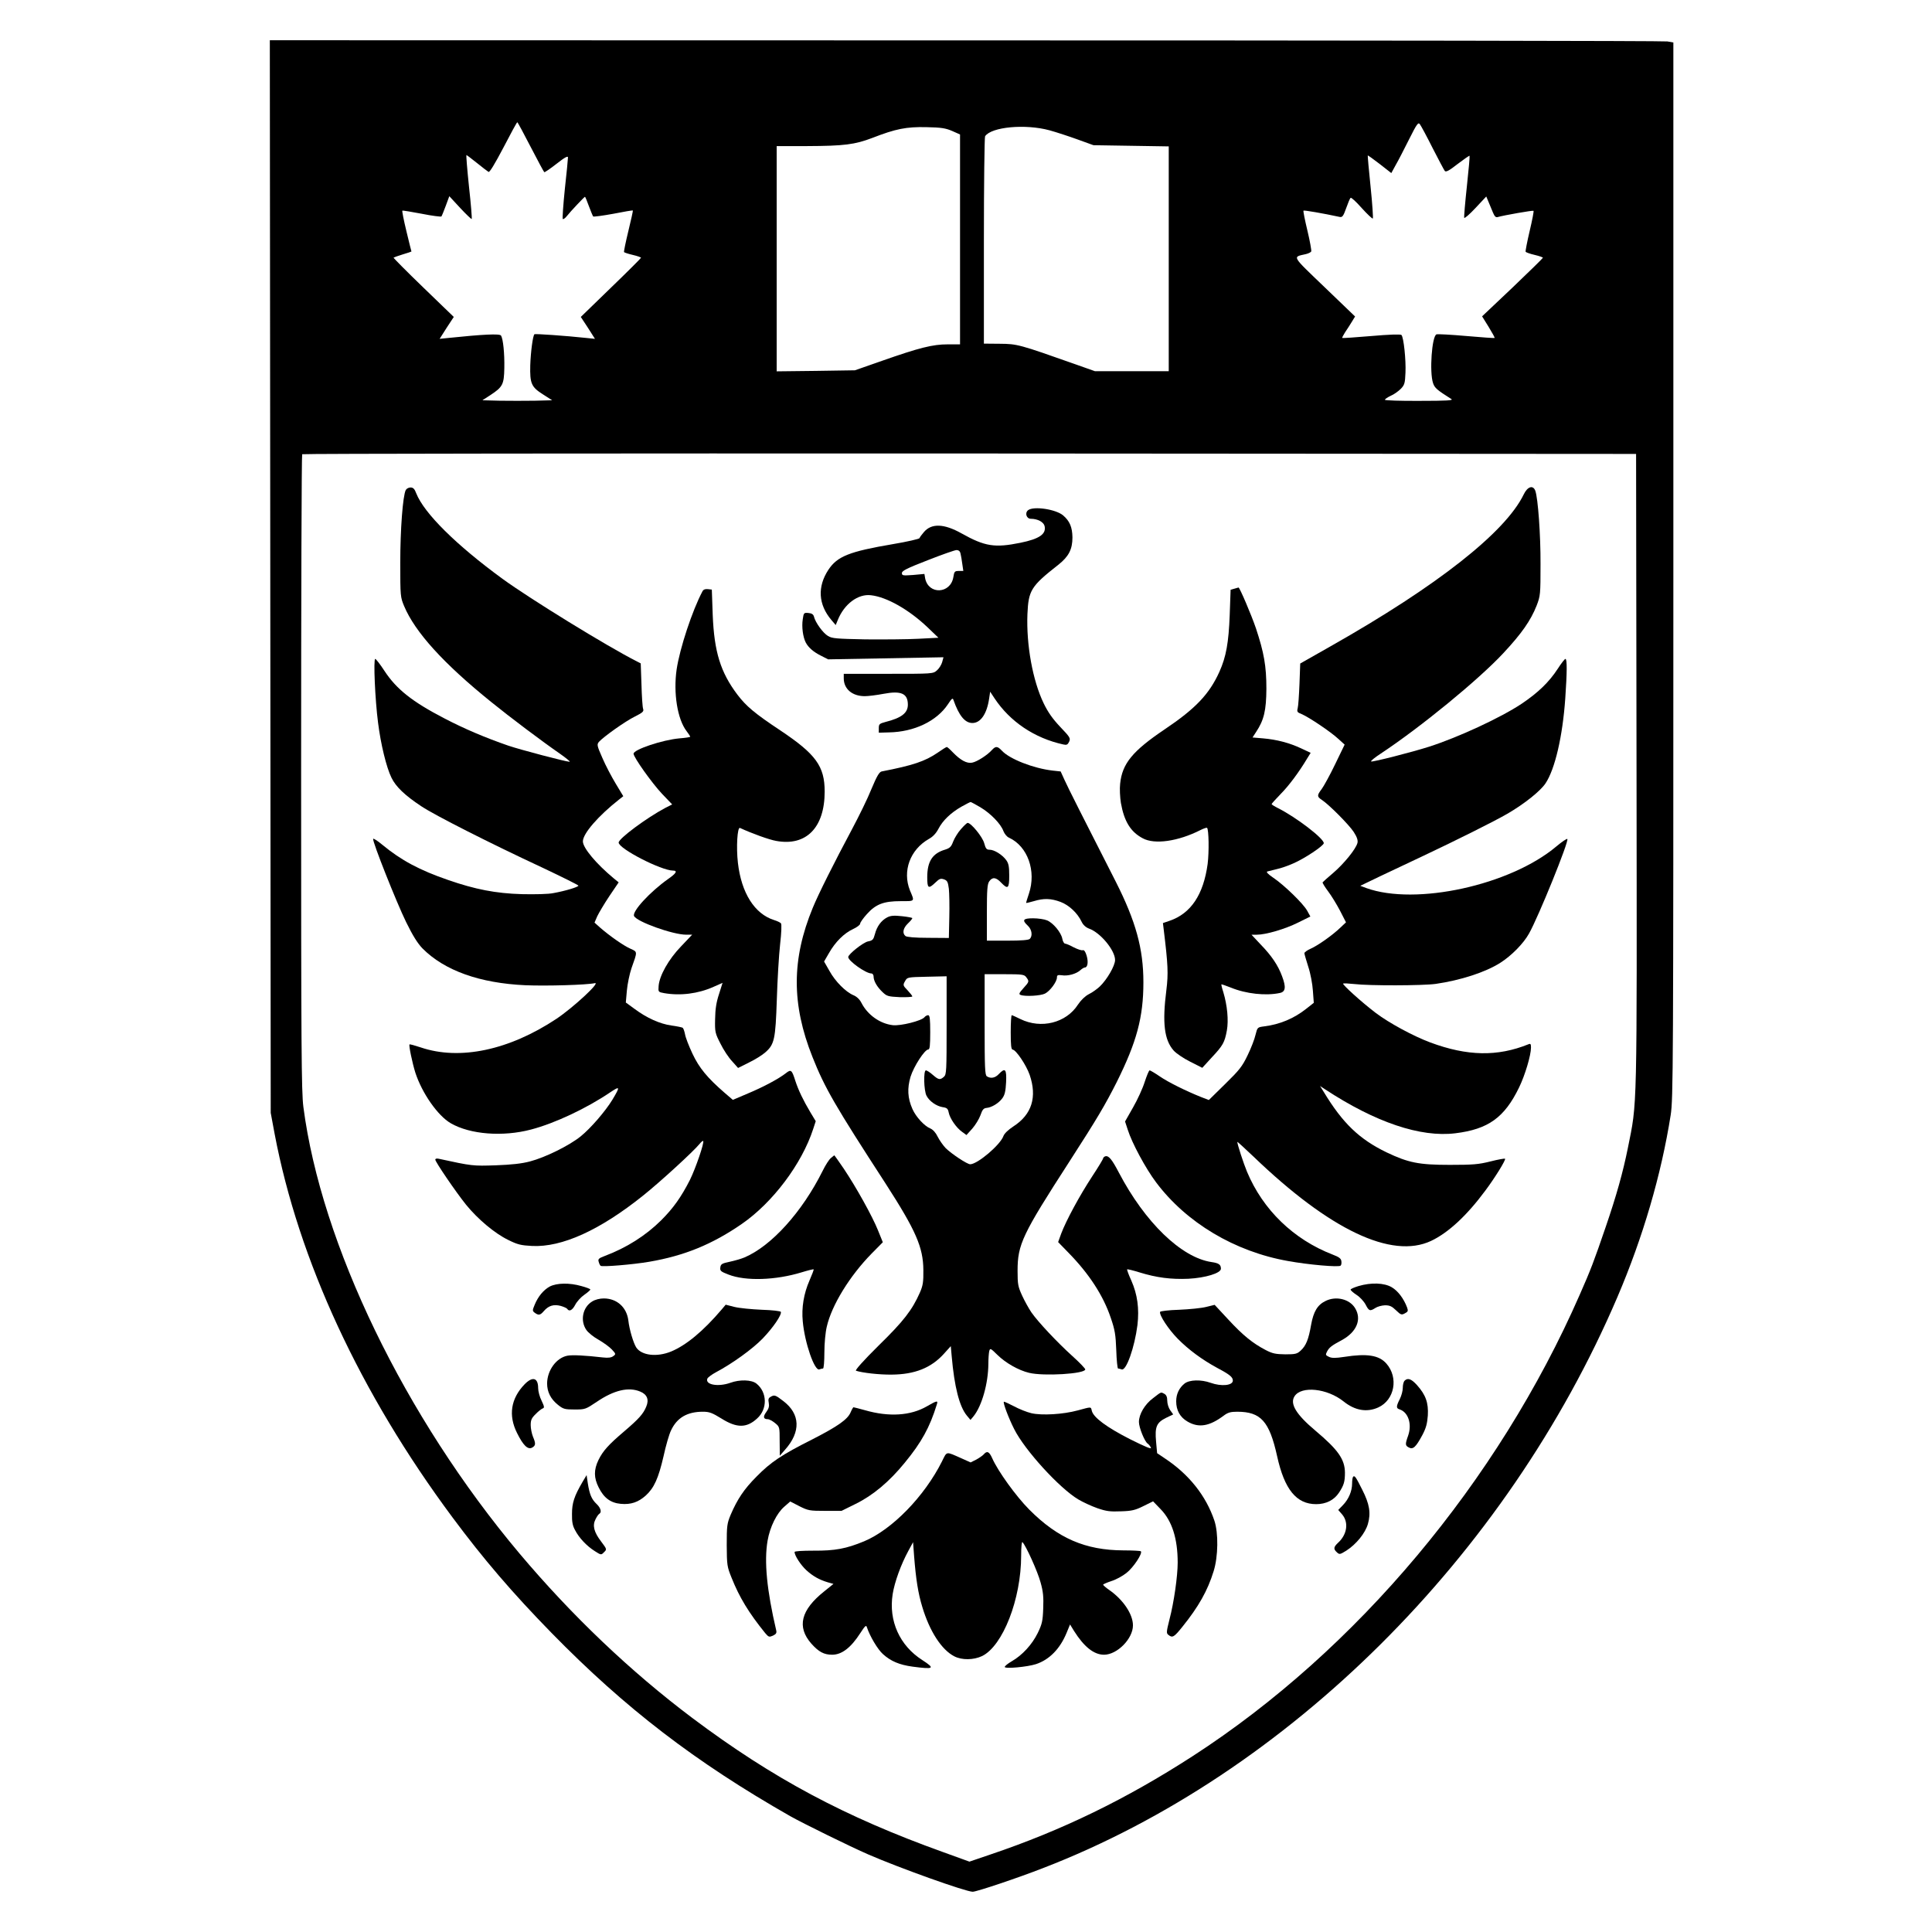 <?xml version="1.0" standalone="no"?>
<!DOCTYPE svg PUBLIC "-//W3C//DTD SVG 20010904//EN"
 "http://www.w3.org/TR/2001/REC-SVG-20010904/DTD/svg10.dtd">
<svg version="1.0" xmlns="http://www.w3.org/2000/svg"
 width="1296pt" height="1296pt" viewBox="0 0 1296 1296"
 preserveAspectRatio="xMidYMid meet">
<g transform="translate(0,1296) scale(0.1,-0.1)"
fill="#000000" stroke="none">
<path d="M1813 9093 l3 -3598 26 -140 c161 -849 574 -1740 1192 -2572 207
-279 404 -509 666 -777 494 -505 964 -866 1601 -1229 83 -47 402 -204 524
-257 209 -91 654 -250 700 -250 26 0 298 91 470 158 1645 634 3111 2092 3855
3832 171 400 294 820 357 1220 17 109 18 292 18 3655 l0 3540 -40 7 c-22 4
-2140 7 -4708 7 l-4667 1 3 -3597z m1747 2881 c47 -91 88 -167 91 -169 3 -2
40 23 82 56 56 44 77 55 77 43 0 -10 -9 -105 -21 -212 -11 -107 -17 -197 -14
-201 4 -3 16 5 27 19 25 32 118 130 122 130 2 0 14 -28 26 -62 13 -35 26 -66
29 -70 3 -3 64 5 135 18 70 14 130 24 131 22 2 -2 -12 -64 -30 -138 -18 -74
-31 -138 -29 -141 2 -3 28 -12 59 -19 30 -7 55 -16 55 -19 0 -3 -91 -94 -202
-201 l-202 -196 48 -73 47 -74 -58 6 c-139 15 -344 29 -348 25 -11 -11 -25
-119 -28 -208 -3 -123 7 -146 86 -196 l61 -39 -117 -3 c-64 -1 -170 -1 -234 0
l-117 3 54 35 c82 54 91 71 93 181 2 98 -8 195 -22 218 -9 14 -122 8 -354 -16
l-58 -6 47 74 48 73 -204 197 c-113 109 -202 199 -200 201 3 2 31 12 63 22 31
9 57 18 57 19 -1 1 -16 63 -34 137 -18 74 -30 136 -27 137 3 2 62 -8 131 -21
69 -14 128 -21 131 -18 3 4 16 36 29 71 l24 65 73 -79 c40 -43 75 -76 77 -74
3 2 -5 100 -18 217 -12 116 -20 212 -17 212 2 0 34 -24 70 -53 36 -29 71 -56
78 -60 7 -5 41 51 100 163 48 93 90 170 93 170 3 0 43 -75 90 -166z m6050 -7
c40 -78 77 -148 82 -154 8 -9 30 3 86 47 42 32 78 57 80 55 2 -2 -6 -94 -18
-204 -12 -111 -20 -206 -18 -212 2 -6 36 23 76 66 l72 77 15 -36 c8 -20 22
-52 30 -72 11 -26 19 -34 32 -30 41 12 236 46 240 42 3 -3 -9 -64 -26 -136
-17 -72 -29 -135 -27 -139 3 -4 30 -14 61 -21 30 -7 55 -16 55 -19 0 -3 -92
-93 -204 -200 l-204 -193 44 -71 c24 -39 42 -72 40 -74 -1 -2 -87 4 -189 13
-103 9 -193 14 -201 11 -31 -12 -48 -253 -23 -327 11 -33 27 -46 123 -107 15
-9 -30 -12 -213 -12 -128 -1 -233 3 -233 7 0 5 18 17 39 27 22 9 52 31 68 47
25 26 28 38 31 108 4 85 -12 238 -27 253 -6 6 -87 3 -201 -7 -106 -9 -194 -15
-196 -13 -2 2 7 19 19 38 13 19 33 50 45 70 l22 36 -205 197 c-223 214 -216
201 -127 221 18 4 35 12 38 19 2 6 -9 70 -26 140 -17 71 -29 131 -26 133 3 4
131 -18 242 -42 18 -4 25 4 44 58 12 34 25 66 30 70 4 4 37 -26 74 -68 37 -41
71 -73 75 -71 3 2 -3 98 -15 213 -12 114 -20 209 -19 210 1 2 37 -24 80 -57
l78 -61 29 53 c17 29 57 107 90 173 53 106 62 117 73 101 7 -9 46 -81 85 -159z
m-3222 114 l52 -23 0 -704 0 -704 -83 0 c-100 0 -189 -22 -442 -111 l-180 -63
-262 -4 -263 -3 0 755 0 756 203 0 c250 1 321 10 439 55 157 61 227 75 363 72
100 -2 129 -7 173 -26z m652 5 c47 -13 132 -41 190 -62 l105 -38 253 -4 252
-4 0 -754 0 -754 -247 0 -248 0 -130 46 c-379 134 -391 137 -507 138 l-108 1
0 690 c0 380 4 695 8 701 42 63 270 84 432 40z m3938 -4296 c3 -2334 5 -2216
-58 -2530 -33 -164 -77 -321 -149 -531 -78 -228 -99 -284 -174 -454 -549
-1254 -1497 -2384 -2596 -3095 -447 -289 -877 -498 -1357 -660 l-141 -48 -174
63 c-663 238 -1144 495 -1684 900 -415 312 -808 686 -1161 1105 -769 915
-1329 2073 -1449 2995 -13 104 -15 386 -15 2245 0 1170 3 2130 7 2133 3 4
2018 6 4477 5 l4471 -3 3 -2125z"/>
<path d="M2722 9673 c-20 -38 -37 -266 -37 -488 0 -225 1 -231 26 -291 73
-174 264 -385 584 -643 127 -103 341 -264 464 -349 41 -29 69 -52 62 -52 -24
0 -328 80 -411 108 -153 53 -293 112 -429 183 -216 112 -322 196 -403 320 -28
43 -56 79 -61 79 -13 0 -1 -275 19 -428 18 -144 56 -300 90 -369 29 -60 89
-118 201 -192 90 -60 459 -247 811 -411 133 -63 242 -117 242 -121 0 -9 -89
-36 -168 -50 -32 -7 -124 -9 -212 -7 -174 5 -313 32 -494 95 -192 66 -315 132
-441 236 -32 27 -61 45 -62 40 -6 -17 156 -425 221 -558 45 -92 78 -144 110
-177 148 -149 384 -233 690 -247 143 -6 414 2 466 14 42 9 -145 -164 -257
-239 -318 -211 -649 -281 -911 -192 -39 13 -72 22 -75 20 -6 -6 19 -125 39
-189 45 -138 150 -289 238 -340 130 -75 349 -92 538 -42 161 42 374 143 532
250 66 44 67 39 14 -50 -47 -77 -145 -191 -213 -246 -77 -62 -237 -141 -340
-168 -57 -15 -124 -22 -230 -26 -152 -5 -157 -5 -382 44 -13 3 -23 1 -23 -6 0
-15 137 -216 206 -302 79 -97 192 -192 282 -236 64 -32 86 -37 161 -41 200
-10 454 105 745 338 115 92 340 298 380 348 10 12 20 21 23 18 9 -9 -50 -182
-89 -261 -59 -116 -112 -190 -193 -271 -104 -103 -232 -184 -378 -239 -40 -15
-47 -21 -41 -39 3 -12 9 -24 13 -27 8 -9 216 8 326 27 235 40 423 117 620 253
209 144 404 404 480 638 l17 52 -35 58 c-49 82 -81 149 -102 213 -23 73 -29
78 -62 52 -48 -38 -151 -93 -256 -137 l-101 -43 -56 48 c-115 100 -170 166
-215 262 -24 51 -47 110 -50 131 -4 20 -11 40 -16 43 -6 3 -39 10 -76 15 -77
11 -164 50 -246 111 l-59 43 7 80 c4 44 18 112 31 150 41 115 41 109 -7 131
-46 20 -141 87 -204 142 l-37 33 18 42 c11 23 47 84 81 135 l63 93 -33 27
c-117 97 -207 204 -207 248 0 52 102 170 243 281 l28 22 -50 83 c-28 46 -69
124 -90 173 -37 84 -38 91 -23 109 32 35 177 138 240 169 54 27 62 35 56 52
-4 11 -9 84 -11 163 l-5 142 -31 16 c-195 99 -709 415 -896 551 -312 228 -526
440 -579 574 -11 30 -21 39 -38 39 -13 0 -27 -8 -32 -17z"/>
<path d="M10221 9643 c-123 -254 -581 -614 -1293 -1017 l-206 -117 -5 -137
c-3 -75 -8 -149 -12 -163 -6 -23 -3 -28 26 -39 48 -20 197 -120 246 -166 l43
-39 -64 -132 c-35 -73 -76 -147 -90 -166 -32 -42 -32 -51 0 -72 49 -32 183
-167 215 -216 22 -34 29 -56 25 -73 -10 -41 -91 -140 -162 -201 -38 -32 -70
-61 -72 -64 -1 -4 15 -31 37 -60 22 -29 58 -88 80 -130 l40 -78 -37 -35 c-52
-50 -150 -120 -200 -142 -23 -10 -42 -24 -42 -30 0 -6 12 -47 26 -91 15 -45
28 -115 31 -161 l6 -81 -52 -41 c-81 -64 -176 -104 -281 -117 -45 -6 -45 -6
-58 -57 -6 -28 -30 -90 -53 -137 -36 -75 -55 -99 -151 -193 l-109 -107 -52 20
c-100 40 -220 99 -278 139 -32 22 -63 40 -67 40 -5 0 -19 -35 -33 -77 -13 -42
-48 -119 -78 -171 l-54 -95 18 -55 c28 -89 120 -260 190 -353 203 -271 528
-465 885 -528 137 -25 342 -43 353 -31 5 4 7 18 5 30 -2 18 -16 28 -58 44
-262 101 -468 300 -575 556 -23 55 -65 184 -65 200 0 3 48 -41 108 -98 513
-493 928 -690 1192 -566 116 55 240 170 365 339 65 87 138 206 131 212 -2 3
-47 -5 -98 -18 -80 -20 -117 -23 -273 -23 -207 0 -277 14 -424 84 -182 88
-294 195 -421 405 l-25 40 35 -23 c337 -221 639 -323 873 -294 220 27 329 105
427 307 40 82 80 216 80 268 0 24 -3 28 -17 22 -208 -84 -410 -80 -658 12
-113 42 -276 130 -366 198 -96 73 -226 191 -219 197 3 3 37 1 75 -3 101 -12
459 -11 546 1 166 24 334 78 434 142 74 47 155 129 192 196 64 114 268 617
257 634 -3 4 -36 -18 -74 -50 -309 -260 -943 -399 -1275 -279 l-40 15 135 65
c74 35 205 97 290 137 206 97 479 233 561 281 114 66 223 153 257 205 63 95
114 313 132 569 12 174 13 265 1 265 -5 0 -28 -30 -52 -67 -58 -89 -132 -160
-242 -234 -138 -92 -424 -225 -621 -288 -116 -37 -375 -103 -388 -99 -6 2 23
26 63 52 269 178 656 495 823 674 124 133 184 219 224 320 25 65 26 75 26 277
1 198 -17 443 -35 493 -15 40 -52 29 -78 -25z"/>
<path d="M6897 9538 c-24 -18 -12 -58 18 -58 44 0 85 -21 92 -48 13 -54 -34
-87 -162 -113 -172 -35 -238 -25 -395 63 -118 66 -202 69 -253 8 -14 -16 -27
-34 -29 -40 -1 -5 -82 -24 -178 -40 -294 -50 -373 -82 -433 -172 -75 -114 -68
-233 20 -337 l29 -34 14 34 c43 107 136 177 223 166 106 -12 255 -97 379 -215
l73 -70 -135 -7 c-74 -4 -234 -5 -355 -4 -195 4 -224 6 -251 23 -33 19 -85 91
-94 130 -4 15 -15 22 -37 24 -30 3 -32 1 -38 -42 -8 -50 1 -119 20 -156 18
-34 52 -64 105 -90 l45 -23 387 7 387 7 -9 -33 c-5 -18 -21 -43 -35 -55 -26
-23 -29 -23 -326 -23 l-299 0 0 -30 c0 -72 57 -120 141 -120 23 0 80 7 127 16
117 22 162 2 162 -73 0 -56 -43 -89 -150 -116 -41 -11 -45 -15 -45 -42 l0 -30
68 2 c170 3 321 76 396 189 26 40 32 44 37 28 37 -105 77 -154 127 -154 55 0
97 61 112 163 l7 47 29 -44 c104 -157 269 -268 462 -310 22 -5 29 -2 39 19 10
23 6 30 -60 99 -51 54 -82 98 -111 158 -74 153 -117 393 -109 598 7 160 23
187 208 332 69 55 94 103 94 183 -1 68 -18 110 -63 148 -49 41 -196 63 -234
35z m-454 -290 c3 -13 9 -44 12 -70 l7 -48 -30 0 c-28 0 -31 -4 -37 -42 -19
-112 -166 -119 -189 -8 l-5 30 -76 -7 c-69 -5 -75 -4 -75 13 0 15 34 32 173
86 94 37 182 68 193 68 15 0 24 -8 27 -22z"/>
<path d="M8280 9011 l-25 -7 -6 -169 c-7 -186 -24 -281 -69 -381 -68 -151
-161 -248 -368 -387 -215 -145 -284 -229 -298 -364 -4 -33 -1 -91 5 -129 22
-124 65 -194 146 -237 80 -44 238 -21 388 55 22 11 41 17 44 15 12 -13 14
-161 4 -242 -28 -206 -112 -333 -256 -382 l-44 -15 5 -41 c29 -238 32 -297 18
-409 -28 -220 -14 -333 48 -404 17 -20 68 -54 112 -76 l81 -41 63 69 c76 81
87 101 102 182 12 68 3 167 -24 257 -9 27 -14 50 -13 52 2 1 31 -9 64 -22 102
-42 235 -56 328 -36 39 8 43 39 15 113 -27 73 -70 137 -145 214 l-60 64 36 0
c61 0 190 38 276 81 l83 41 -22 40 c-27 48 -155 172 -228 221 -34 23 -48 38
-39 41 8 2 37 9 64 16 28 6 77 23 110 38 77 33 205 119 205 136 0 32 -184 173
-307 235 -24 12 -43 24 -43 27 0 3 27 33 59 66 55 55 124 147 180 241 l23 37
-64 30 c-79 37 -163 59 -255 67 l-71 6 24 37 c53 80 68 144 69 290 0 152 -16
242 -70 405 -31 91 -110 276 -117 274 -2 -1 -14 -4 -28 -8z"/>
<path d="M4712 8993 c-68 -128 -152 -382 -173 -523 -23 -158 5 -335 67 -415
13 -17 24 -34 24 -37 0 -3 -33 -8 -72 -11 -114 -10 -308 -75 -308 -103 0 -24
124 -198 191 -269 l68 -71 -47 -24 c-124 -66 -312 -205 -312 -232 0 -41 286
-188 365 -188 32 0 21 -19 -34 -57 -120 -85 -240 -215 -228 -247 15 -38 260
-126 350 -126 l40 0 -75 -79 c-83 -86 -145 -196 -150 -266 -3 -39 -2 -40 37
-47 109 -19 228 -4 331 42 l61 27 -24 -76 c-18 -55 -25 -100 -26 -167 -2 -86
0 -95 36 -165 20 -41 55 -94 78 -118 l40 -45 74 37 c40 19 89 50 108 67 62 54
69 87 78 355 4 132 14 299 22 370 9 77 11 134 6 141 -5 6 -26 16 -46 22 -131
41 -220 182 -243 384 -12 103 -4 242 14 234 80 -37 196 -79 243 -87 201 -37
325 89 325 331 0 170 -59 251 -297 410 -172 114 -230 163 -289 241 -113 150
-155 287 -165 534 l-6 170 -27 3 c-18 2 -30 -3 -36 -15z"/>
<path d="M6290 7911 c-85 -58 -165 -85 -376 -126 -16 -4 -32 -31 -68 -117 -25
-63 -85 -185 -132 -273 -116 -217 -225 -434 -262 -525 -142 -344 -143 -646 -2
-1000 83 -209 151 -326 491 -850 203 -315 252 -427 253 -580 1 -80 -3 -104
-23 -150 -52 -118 -110 -193 -278 -357 -100 -99 -159 -165 -151 -168 42 -14
156 -27 239 -26 155 1 266 45 352 141 l45 50 6 -67 c18 -207 52 -338 101 -398
l25 -30 21 25 c56 70 98 220 99 350 0 36 3 75 6 87 6 21 9 19 55 -26 55 -54
141 -103 212 -120 98 -24 377 -7 377 23 0 6 -39 47 -87 90 -103 93 -231 230
-274 292 -17 25 -45 75 -62 112 -28 61 -31 76 -31 167 0 177 31 243 347 732
189 293 240 380 318 534 134 269 179 435 179 670 0 225 -51 409 -185 674 -216
424 -323 635 -345 685 l-25 55 -55 6 c-128 15 -287 77 -339 133 -30 32 -42 32
-67 5 -30 -34 -100 -79 -133 -85 -35 -7 -78 16 -130 70 -19 20 -37 36 -40 35
-4 0 -31 -17 -61 -38z m286 -366 c69 -41 138 -112 155 -160 7 -18 23 -38 37
-44 126 -58 185 -224 134 -376 -11 -33 -20 -61 -18 -62 1 -1 24 4 51 12 66 20
114 19 179 -5 58 -22 114 -75 142 -134 10 -21 28 -37 49 -45 77 -27 175 -146
175 -211 0 -38 -54 -131 -102 -177 -18 -17 -51 -41 -74 -52 -25 -13 -53 -40
-73 -70 -79 -123 -247 -165 -386 -97 -28 14 -55 26 -58 26 -4 0 -7 -52 -7
-115 0 -85 3 -115 13 -116 22 -1 91 -103 114 -169 51 -149 15 -266 -109 -346
-35 -23 -61 -48 -67 -65 -21 -59 -174 -189 -223 -189 -20 0 -126 70 -165 109
-17 18 -41 52 -53 76 -13 27 -31 47 -49 55 -40 16 -97 78 -120 130 -33 74 -36
139 -13 217 22 70 95 183 119 183 10 0 13 27 13 115 0 91 -3 115 -14 115 -7 0
-19 -6 -25 -14 -20 -24 -159 -59 -212 -53 -86 10 -169 69 -210 149 -12 24 -32
43 -54 52 -52 22 -122 92 -161 163 l-36 63 33 57 c42 74 101 133 162 161 26
12 47 28 47 36 0 8 20 36 45 64 60 67 113 87 227 87 98 0 94 -4 62 72 -52 130
1 274 128 346 26 14 48 38 63 67 29 56 83 108 155 149 30 17 58 31 61 31 3 0
32 -16 65 -35z"/>
<path d="M6446 7398 c-20 -22 -43 -60 -52 -83 -13 -35 -22 -44 -53 -54 -86
-25 -121 -79 -121 -186 0 -75 8 -80 55 -35 27 26 35 29 58 21 22 -8 26 -18 32
-63 3 -29 5 -115 3 -192 l-3 -138 -139 1 c-88 0 -143 5 -152 12 -23 19 -16 53
16 84 17 16 30 32 30 36 0 3 -31 9 -69 13 -54 6 -77 4 -100 -8 -40 -21 -69
-61 -82 -112 -10 -37 -15 -43 -46 -49 -32 -6 -133 -86 -133 -105 0 -26 118
-110 155 -110 8 0 15 -9 15 -20 0 -30 23 -70 60 -105 29 -28 38 -30 116 -34
46 -1 84 1 84 5 0 4 -15 23 -32 41 -31 32 -32 35 -17 61 15 27 15 27 147 30
l132 3 0 -329 c0 -306 -1 -330 -18 -345 -26 -23 -36 -21 -75 13 -19 17 -40 30
-46 30 -17 0 -14 -135 4 -170 19 -37 66 -70 109 -77 28 -4 35 -10 40 -36 8
-40 51 -102 89 -129 l30 -22 39 43 c21 24 46 65 55 90 13 38 21 47 41 49 34 3
81 31 106 65 16 22 22 47 25 108 4 88 -6 99 -49 54 -24 -26 -54 -32 -80 -15
-13 8 -15 58 -15 347 l0 338 132 0 c120 0 134 -2 147 -20 21 -28 21 -30 -19
-74 -29 -32 -32 -40 -19 -45 30 -12 135 -6 164 9 34 17 80 80 80 108 0 16 6
18 32 15 41 -7 97 9 124 33 11 10 25 19 31 19 19 0 25 37 12 80 -8 27 -17 39
-26 36 -7 -3 -34 6 -60 19 -25 14 -52 25 -58 25 -7 0 -16 15 -19 33 -8 42 -61
106 -102 123 -19 8 -61 14 -94 14 -68 0 -76 -12 -35 -50 27 -25 33 -68 13 -88
-8 -8 -56 -12 -150 -12 l-138 0 0 188 c0 154 3 192 16 210 21 30 45 28 79 -8
46 -48 55 -41 55 46 0 60 -4 82 -20 104 -26 36 -80 70 -112 70 -20 0 -26 7
-36 44 -11 42 -88 136 -111 136 -5 0 -25 -19 -45 -42z"/>
<path d="M5574 5192 c-12 -9 -37 -48 -56 -87 -137 -275 -343 -503 -524 -580
-21 -9 -66 -22 -99 -29 -53 -11 -60 -16 -63 -38 -3 -23 3 -28 55 -48 115 -45
317 -38 490 15 42 13 79 22 81 20 2 -2 -11 -36 -28 -75 -38 -87 -54 -181 -45
-274 13 -144 79 -334 111 -322 8 3 20 6 25 6 5 0 9 48 9 108 0 60 7 135 16
172 33 145 154 341 301 491 l75 76 -32 79 c-37 93 -147 291 -231 416 -33 48
-61 88 -62 88 -1 0 -12 -8 -23 -18z"/>
<path d="M7413 5203 c-7 -3 -13 -9 -13 -13 0 -5 -33 -60 -74 -122 -84 -128
-174 -295 -207 -382 l-21 -58 70 -72 c138 -141 233 -287 283 -436 28 -81 33
-113 37 -217 2 -68 8 -123 12 -123 5 0 16 -3 24 -6 31 -12 87 148 106 297 13
111 0 206 -41 299 -18 39 -30 72 -28 75 3 2 40 -7 82 -20 116 -36 214 -48 329
-43 115 6 218 38 218 67 0 28 -14 38 -63 45 -203 30 -447 267 -622 601 -47 90
-69 116 -92 108z"/>
<path d="M3688 4330 c-42 -23 -79 -67 -102 -124 -15 -36 -15 -40 1 -52 26 -19
37 -17 61 11 32 37 66 47 113 35 21 -6 41 -15 44 -20 13 -21 35 -9 54 28 11
21 38 51 60 66 23 16 41 32 41 36 0 4 -27 14 -60 23 -80 23 -165 21 -212 -3z"/>
<path d="M9113 4333 c-29 -9 -53 -19 -53 -24 0 -5 18 -21 41 -36 22 -14 49
-44 60 -65 22 -43 29 -45 65 -22 13 9 42 17 64 18 32 0 46 -6 74 -33 33 -32
38 -33 60 -21 21 11 23 16 15 39 -23 61 -62 112 -103 136 -51 30 -138 33 -223
8z"/>
<path d="M3973 4230 c-64 -38 -83 -128 -40 -191 12 -18 49 -48 82 -66 33 -19
73 -48 89 -65 28 -30 28 -32 10 -45 -13 -10 -34 -13 -69 -9 -121 14 -205 18
-238 12 -75 -14 -136 -98 -137 -186 0 -57 24 -105 73 -144 35 -28 45 -31 111
-31 71 0 74 1 150 52 115 78 213 101 291 68 46 -19 60 -54 40 -101 -20 -49
-50 -82 -147 -165 -106 -90 -144 -132 -174 -194 -31 -65 -31 -118 2 -183 35
-71 81 -104 149 -110 67 -6 117 11 167 56 56 51 85 116 119 263 15 70 38 149
50 173 40 86 109 126 214 126 43 0 62 -7 125 -46 102 -64 168 -64 238 0 72 64
69 177 -4 235 -33 26 -112 28 -175 5 -82 -29 -170 -13 -154 28 3 8 30 28 58
43 111 59 245 156 313 226 70 73 129 159 122 179 -2 5 -58 12 -128 14 -69 3
-151 11 -183 19 l-59 15 -26 -31 c-125 -147 -239 -241 -340 -283 -95 -39 -198
-27 -234 27 -19 30 -46 119 -53 181 -11 89 -77 148 -165 148 -27 0 -58 -8 -77
-20z"/>
<path d="M8892 4233 c-54 -26 -81 -71 -97 -160 -17 -98 -34 -140 -70 -173 -24
-22 -35 -25 -103 -25 -65 1 -86 5 -132 29 -86 45 -151 97 -250 204 l-92 99
-57 -14 c-31 -8 -112 -16 -181 -19 -69 -2 -126 -9 -128 -14 -7 -21 56 -117
118 -180 74 -75 164 -141 265 -196 85 -45 105 -62 105 -85 0 -33 -76 -41 -149
-15 -64 23 -142 21 -175 -5 -36 -29 -56 -70 -56 -119 0 -61 26 -107 76 -136
75 -44 147 -32 243 40 28 21 46 26 90 26 159 0 216 -64 268 -298 49 -223 129
-322 262 -322 66 0 120 27 153 77 33 50 40 74 40 135 -1 89 -46 153 -198 281
-130 109 -173 181 -140 231 46 71 219 53 329 -35 76 -61 156 -75 233 -40 109
50 137 200 54 294 -49 56 -129 69 -282 45 -59 -9 -84 -9 -103 0 -23 11 -24 14
-14 34 15 29 30 41 101 79 99 54 134 139 88 214 -37 61 -128 83 -198 48z"/>
<path d="M3518 3673 c-91 -95 -109 -207 -50 -325 41 -83 72 -114 101 -99 25
14 26 27 6 74 -8 20 -15 55 -15 78 0 33 6 47 33 73 17 18 39 35 47 38 13 4 12
12 -7 52 -13 25 -23 64 -23 84 0 71 -38 81 -92 25z"/>
<path d="M9422 3698 c-7 -7 -12 -28 -12 -48 0 -20 -9 -53 -20 -75 -25 -49 -25
-62 -2 -69 59 -19 85 -99 58 -176 -21 -59 -20 -67 5 -80 28 -15 47 3 90 83 25
47 33 77 37 132 5 85 -14 138 -73 204 -38 42 -62 50 -83 29z"/>
<path d="M7736 3582 c-57 -42 -96 -109 -96 -161 0 -37 39 -133 59 -145 6 -4
16 -16 21 -26 8 -14 -32 2 -140 56 -155 79 -245 145 -256 190 -7 29 -1 28 -94
3 -99 -27 -241 -35 -311 -19 -30 7 -83 28 -118 47 -35 18 -65 32 -67 30 -7 -7
32 -110 69 -183 71 -142 304 -397 430 -472 30 -18 88 -45 128 -59 61 -21 86
-24 159 -21 72 2 96 8 150 35 l65 32 51 -53 c76 -78 114 -197 114 -358 0 -90
-25 -267 -55 -381 -21 -84 -22 -93 -7 -104 27 -22 38 -15 94 55 108 134 169
242 209 372 31 98 33 257 5 340 -56 166 -170 310 -332 417 l-52 35 -7 78 c-9
99 3 127 67 159 l48 23 -20 28 c-11 15 -20 44 -20 64 0 25 -6 38 -19 46 -25
13 -19 15 -75 -28z"/>
<path d="M5168 3589 c-13 -7 -16 -17 -11 -40 4 -22 0 -38 -16 -60 -24 -32 -21
-49 9 -49 10 0 32 -12 49 -26 31 -25 31 -27 31 -122 l1 -97 35 40 c107 120
103 240 -12 327 -53 41 -60 43 -86 27z"/>
<path d="M6217 3526 c-109 -63 -254 -72 -414 -26 -40 11 -75 20 -78 20 -2 0
-11 -15 -19 -34 -20 -48 -88 -95 -260 -183 -201 -101 -276 -151 -371 -248 -84
-84 -129 -152 -174 -257 -24 -58 -26 -74 -26 -203 1 -134 2 -144 33 -220 52
-130 114 -233 225 -370 23 -27 27 -28 52 -17 21 10 26 18 22 35 -63 269 -82
463 -58 602 16 93 62 185 112 228 l40 35 62 -32 c58 -29 68 -31 172 -31 l110
0 95 47 c116 57 226 149 330 277 111 135 167 236 214 389 10 29 2 28 -67 -12z"/>
<path d="M6319 3157 c-118 -235 -334 -457 -522 -536 -121 -50 -196 -64 -339
-63 -77 0 -128 -3 -128 -9 0 -24 42 -88 79 -122 45 -41 87 -64 143 -81 l39
-11 -62 -50 c-157 -125 -185 -238 -87 -350 50 -56 85 -75 140 -75 65 0 126 47
189 145 32 49 39 56 44 40 20 -61 73 -150 108 -181 53 -48 111 -72 199 -84
144 -19 153 -13 65 44 -152 97 -227 263 -199 442 13 82 56 200 105 290 l32 59
7 -95 c12 -153 27 -249 55 -340 49 -163 129 -287 215 -331 51 -26 129 -25 186
2 139 68 262 382 262 674 0 61 4 95 9 90 24 -25 102 -198 121 -269 18 -63 21
-99 18 -176 -3 -85 -8 -105 -37 -165 -38 -77 -103 -148 -174 -189 -26 -15 -47
-32 -47 -38 0 -14 152 0 210 19 90 30 161 103 205 210 l23 56 27 -44 c67 -106
133 -159 201 -159 88 0 194 107 194 197 0 75 -66 173 -160 238 -22 15 -40 31
-40 35 0 3 25 14 55 24 30 9 76 34 102 55 46 36 109 131 96 145 -3 3 -56 6
-117 6 -255 1 -440 81 -632 274 -89 90 -209 256 -248 344 -20 45 -35 52 -57
26 -7 -8 -30 -24 -50 -35 l-38 -19 -58 26 c-111 49 -99 51 -134 -19z"/>
<path d="M3907 3018 c-55 -94 -70 -140 -70 -213 -1 -53 4 -80 21 -110 27 -52
78 -106 132 -140 42 -27 43 -27 62 -7 20 19 19 20 -20 72 -48 63 -59 107 -37
149 8 16 19 33 25 36 18 11 10 40 -19 67 -33 32 -46 63 -58 138 l-8 55 -28
-47z"/>
<path d="M9077 3054 c-4 -4 -7 -25 -7 -46 0 -50 -23 -105 -62 -145 l-31 -32
27 -31 c44 -53 33 -133 -28 -189 -31 -29 -32 -42 -8 -64 17 -16 21 -15 63 11
67 43 127 117 145 179 21 73 11 134 -38 230 -43 86 -51 97 -61 87z"/>
</g>
</svg>
